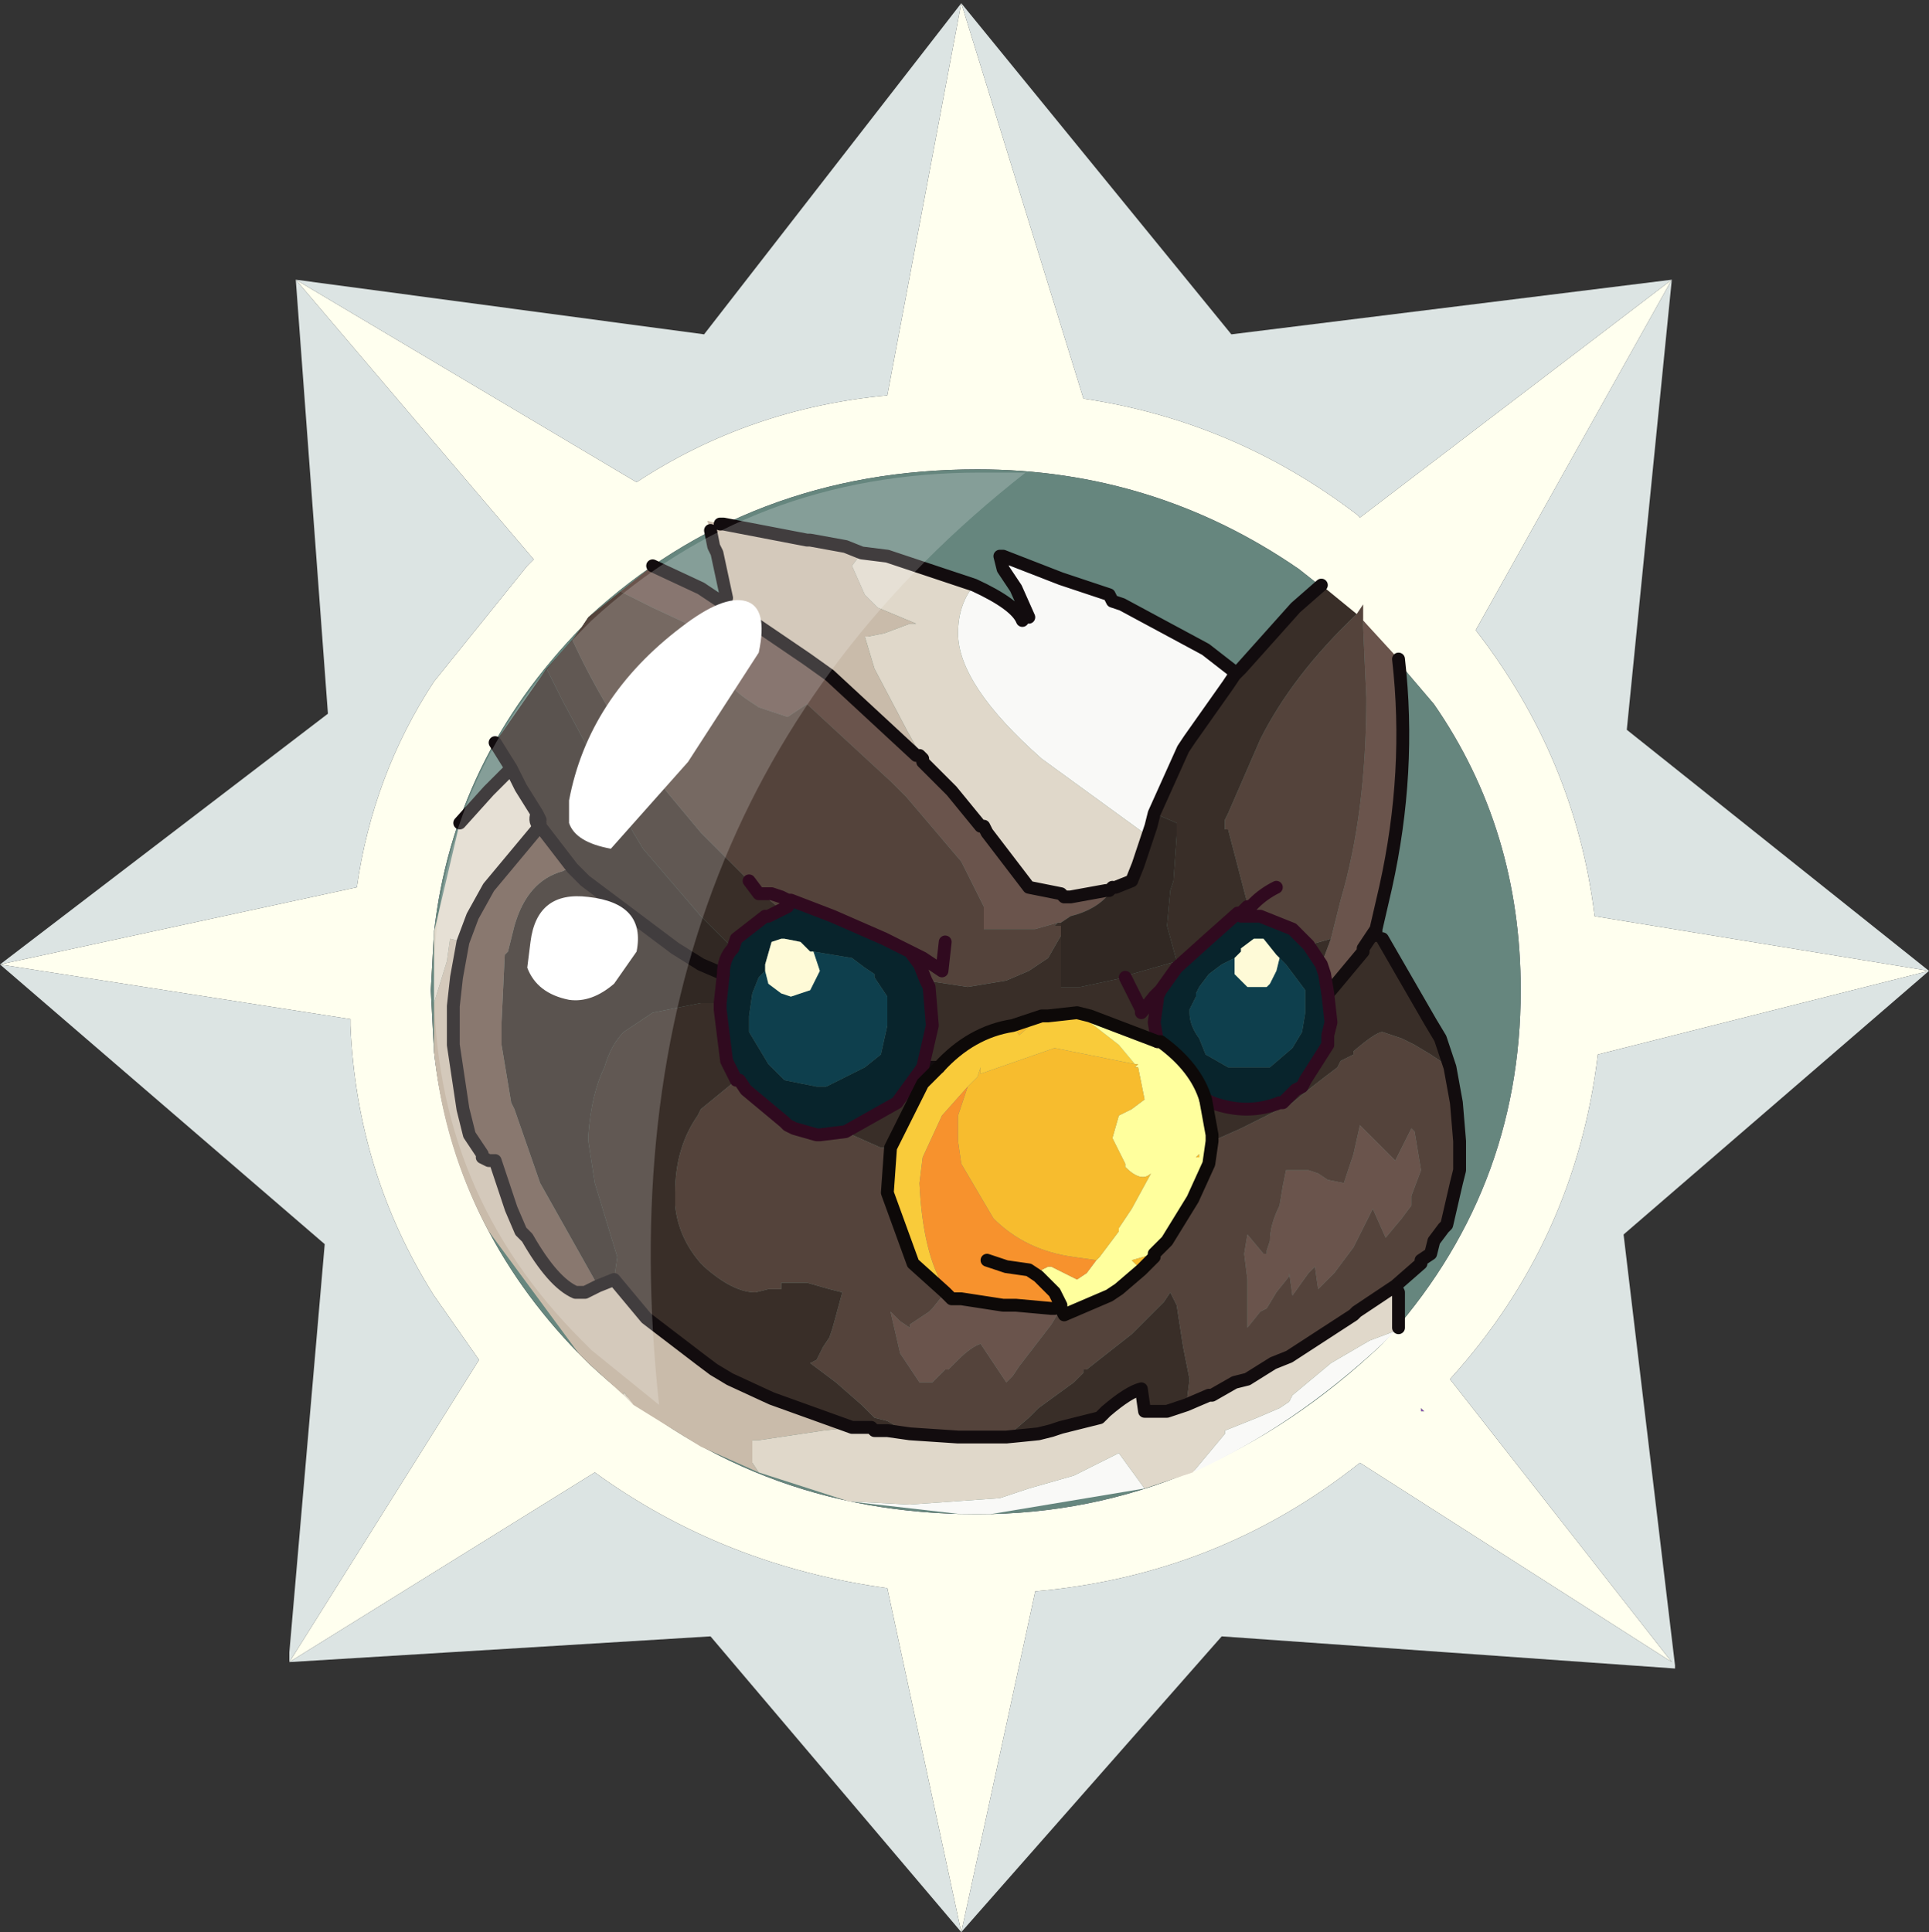 <?xml version="1.0" encoding="UTF-8" standalone="no"?>
<svg xmlns:ffdec="https://www.free-decompiler.com/flash" xmlns:xlink="http://www.w3.org/1999/xlink" ffdec:objectType="frame" height="30.05px" width="30.0px" xmlns="http://www.w3.org/2000/svg">
  <rect width="100%" height="100%" fill="#333333" stroke="none"/>
  <g transform="matrix(1.0, 0.0, 0.0, 1.0, 0.0, 0.0)">
    <use ffdec:characterId="1" height="30.0" transform="matrix(1.0, 0.0, 0.0, 1.0, 0.0, 0.0)" width="30.0" xlink:href="#shape0"/>
    <use ffdec:characterId="3" height="30.0" transform="matrix(1.0, 0.0, 0.0, 1.0, 0.0, 0.05)" width="30.0" xlink:href="#sprite0"/>
  </g>
  <defs>
    <g id="shape0" transform="matrix(1.0, 0.0, 0.0, 1.0, 0.0, 0.0)">
      <path d="M0.0 0.0 L30.0 0.0 30.0 30.0 0.0 30.0 0.0 0.0" fill="#33cc66" fill-opacity="0.0" fill-rule="evenodd" stroke="none"/>
    </g>
    <g id="sprite0" transform="matrix(1.0, 0.0, 0.0, 1.0, 0.0, 0.0)">
      <use ffdec:characterId="2" height="30.0" transform="matrix(1.0, 0.0, 0.0, 1.0, 0.0, 0.0)" width="30.0" xlink:href="#shape1"/>
    </g>
    <g id="shape1" transform="matrix(1.0, 0.0, 0.0, 1.0, 0.0, 0.0)">
      <path d="M22.1 21.9 L22.1 21.85 22.15 21.9 22.1 21.9" fill="url(#gradient0)" fill-rule="evenodd" stroke="none"/>
      <path d="M21.15 9.55 L20.2 8.8 Q17.95 7.25 15.2 7.25 11.65 7.25 9.15 9.55 L9.05 9.7 Q7.05 11.75 6.75 14.45 L6.7 15.35 6.75 16.3 Q7.05 19.0 9.0 21.0 L9.15 21.15 Q11.65 23.5 15.2 23.5 18.7 23.5 21.5 20.85 23.65 18.5 23.65 15.35 23.65 12.85 22.3 10.9 L21.15 9.55 M21.1 7.95 L21.15 8.0 26.0 4.3 22.95 9.75 Q24.5 11.75 24.8 14.2 L30.0 15.05 24.85 16.35 Q24.5 19.25 22.55 21.4 L26.0 25.8 21.15 22.7 Q18.95 24.45 16.1 24.7 L14.95 30.0 13.8 24.65 Q11.25 24.3 9.25 22.85 L4.5 25.8 7.45 21.1 6.75 20.1 Q5.55 18.2 5.45 15.9 L5.45 15.8 0.0 14.95 5.55 13.75 Q5.8 12.0 6.75 10.55 L8.2 8.75 8.3 8.65 4.6 4.3 9.9 7.45 Q11.65 6.3 13.8 6.1 L14.95 0.0 16.85 6.15 Q19.2 6.5 21.1 7.95 M22.1 21.9 L22.15 21.9 22.1 21.85 22.1 21.9" fill="#ffffef" fill-rule="evenodd" stroke="none"/>
      <path d="M21.1 7.95 Q19.2 6.5 16.85 6.15 L14.95 0.0 13.8 6.1 Q11.65 6.3 9.9 7.45 L4.6 4.3 8.3 8.65 8.2 8.75 6.75 10.55 Q5.8 12.0 5.55 13.75 L0.0 14.95 5.45 15.8 5.45 15.9 Q5.55 18.2 6.75 20.1 L7.45 21.1 4.5 25.8 9.25 22.85 Q11.25 24.3 13.8 24.65 L14.95 30.0 16.1 24.7 Q18.95 24.45 21.15 22.7 L26.0 25.8 22.55 21.4 Q24.5 19.25 24.85 16.35 L30.0 15.05 24.8 14.2 Q24.5 11.75 22.95 9.75 L26.0 4.3 21.15 8.0 21.1 7.95 M25.3 11.3 L30.0 15.05 25.25 19.15 26.05 25.85 26.05 25.9 19.0 25.4 14.95 30.0 11.05 25.4 4.5 25.8 4.5 25.65 5.05 19.3 0.0 14.95 5.1 11.05 4.6 4.3 10.95 5.15 14.95 0.0 19.15 5.15 26.0 4.3 25.3 11.3" fill="#dce4e3" fill-rule="evenodd" stroke="none"/>
      <path d="M21.15 9.55 L22.3 10.9 Q23.65 12.85 23.65 15.35 23.65 18.5 21.5 20.85 18.7 23.5 15.2 23.5 11.65 23.5 9.15 21.15 L9.0 21.0 Q7.05 19.0 6.75 16.3 L6.7 15.35 6.75 14.45 Q7.05 11.75 9.05 9.7 L9.15 9.55 Q11.65 7.25 15.2 7.25 17.95 7.25 20.2 8.8 L21.15 9.55" fill="#66867e" fill-rule="evenodd" stroke="none"/>
      <path d="M20.7 14.55 L20.55 14.95 20.35 14.65 20.7 14.55 M20.65 15.4 L20.7 15.35 21.2 14.75 21.2 14.7 21.4 14.4 21.4 14.5 21.5 14.55 22.25 15.85 22.4 16.1 22.55 16.55 22.25 16.35 22.0 16.2 21.8 16.1 21.5 16.0 Q21.4 16.0 21.05 16.3 L21.05 16.35 20.85 16.45 20.8 16.55 Q20.4 16.85 20.1 17.1 L19.4 17.45 19.3 17.5 18.85 17.7 18.85 17.6 18.75 17.05 18.85 17.1 Q19.4 17.3 19.9 17.1 L19.95 17.1 20.15 16.9 20.25 16.85 20.3 16.75 20.65 16.2 20.65 16.05 20.7 15.85 20.65 15.4 M21.1 9.5 Q20.1 10.45 19.6 11.45 L19.1 12.6 19.05 12.7 19.05 12.85 19.1 12.85 19.4 14.0 19.45 14.05 19.4 14.05 19.3 14.15 19.4 14.05 19.45 14.05 19.6 14.2 19.45 14.2 19.3 14.2 19.3 14.15 19.25 14.15 18.8 14.55 18.3 15.0 18.05 15.35 17.95 15.45 17.75 15.7 17.75 15.65 17.5 15.15 17.75 15.65 17.75 15.7 17.95 15.45 18.05 15.35 18.0 15.45 18.0 15.5 17.95 15.85 18.0 16.15 16.95 15.75 16.75 15.7 16.3 15.75 16.2 15.75 15.75 15.9 Q15.1 16.0 14.6 16.55 L14.35 16.8 14.25 17.0 13.85 17.8 13.7 17.8 13.25 17.6 13.15 17.55 13.95 17.1 14.35 16.55 14.5 15.9 14.45 15.3 14.4 15.2 15.05 15.3 15.65 15.2 16.0 15.05 16.3 14.85 16.5 14.5 16.5 14.65 16.5 15.1 16.5 15.2 16.5 15.3 16.55 15.3 16.65 15.3 16.8 15.3 17.5 15.15 17.6 15.1 17.95 15.0 18.3 14.9 18.15 14.35 18.2 13.8 18.25 13.65 18.3 12.95 18.3 12.75 17.95 12.6 18.4 11.6 18.5 11.45 19.1 10.6 19.2 10.45 19.25 10.4 19.3 10.35 20.15 9.4 20.55 9.05 21.1 9.5 M8.5 10.35 L8.9 9.9 Q9.5 11.2 10.4 12.3 L10.9 12.9 11.15 13.15 11.65 13.65 11.8 13.85 11.85 13.85 12.15 14.1 11.95 14.2 11.9 14.2 11.45 14.55 11.4 14.7 11.35 14.65 11.0 14.3 10.9 14.2 10.0 13.15 9.85 12.9 8.75 10.85 8.5 10.35 M11.45 16.75 L10.9 17.2 10.85 17.3 Q10.5 17.8 10.5 18.5 L10.5 18.7 Q10.55 19.2 10.9 19.6 L10.95 19.65 Q11.4 20.05 11.75 20.05 L11.95 20.0 12.15 20.0 12.15 19.9 12.45 19.9 12.55 19.9 12.9 20.0 13.1 20.05 12.95 20.6 12.9 20.75 12.8 20.9 12.7 21.1 12.6 21.15 13.0 21.45 13.4 21.8 13.6 22.0 13.8 22.05 14.15 22.25 13.8 22.2 13.6 22.2 13.55 22.15 13.45 22.15 13.25 22.15 12.0 21.7 11.35 21.4 11.1 21.25 10.9 21.1 10.05 20.45 9.55 19.85 9.6 19.5 9.25 18.35 9.15 17.7 9.15 17.6 Q9.2 16.95 9.4 16.55 9.5 16.2 9.7 16.0 L10.15 15.7 10.9 15.55 11.2 15.55 11.2 15.65 11.3 16.45 11.45 16.75 M15.65 22.3 L16.0 22.0 16.15 21.85 16.7 21.45 16.85 21.3 16.85 21.25 16.9 21.25 17.6 20.7 18.1 20.2 18.2 20.05 18.3 20.25 18.4 20.9 18.5 21.4 18.45 21.8 18.15 21.9 17.8 21.9 17.75 21.55 Q17.55 21.6 17.2 21.9 L17.1 22.0 16.9 22.05 16.5 22.15 16.35 22.2 16.15 22.25 15.65 22.3 M16.5 14.35 L16.4 14.35 16.45 14.3 16.5 14.3 16.5 14.35 M14.6 16.55 L14.35 16.55 14.6 16.55" fill="#392e28" fill-rule="evenodd" stroke="none"/>
      <path d="M21.2 9.6 L21.2 9.7 21.25 10.8 Q21.25 12.6 20.85 13.95 L20.7 14.55 20.35 14.65 20.1 14.4 19.6 14.2 19.45 14.05 19.4 14.0 19.1 12.85 19.05 12.85 19.05 12.7 19.1 12.6 19.6 11.45 Q20.1 10.45 21.1 9.5 L21.2 9.35 21.2 9.6 M19.85 13.75 Q19.65 13.85 19.5 14.0 L19.45 14.05 19.5 14.0 Q19.65 13.85 19.85 13.75 M22.55 16.55 L22.65 17.1 22.7 17.7 22.7 18.15 22.55 18.9 22.5 19.0 22.45 19.05 22.3 19.25 22.25 19.45 22.1 19.55 22.1 19.6 21.7 19.95 21.55 20.05 21.1 20.35 21.05 20.4 20.05 21.05 19.8 21.15 19.4 21.4 19.2 21.45 18.85 21.65 18.8 21.65 18.45 21.8 18.5 21.4 18.4 20.9 18.3 20.25 18.2 20.05 18.1 20.2 17.6 20.7 16.9 21.25 16.85 21.25 16.85 21.3 16.7 21.45 16.15 21.85 16.0 22.0 15.65 22.3 15.4 22.3 15.2 22.3 15.05 22.3 14.9 22.3 14.15 22.25 13.8 22.05 13.6 22.0 13.4 21.8 13.0 21.45 12.6 21.15 12.7 21.1 12.8 20.9 12.9 20.75 12.95 20.6 13.1 20.05 12.9 20.0 12.55 19.9 12.45 19.9 12.15 19.9 12.15 20.0 11.95 20.0 11.75 20.05 Q11.4 20.05 10.95 19.65 L10.9 19.6 Q10.55 19.2 10.5 18.7 L10.5 18.5 Q10.5 17.8 10.85 17.3 L10.9 17.2 11.45 16.75 11.5 16.75 11.6 16.9 12.2 17.4 12.25 17.45 12.35 17.5 12.7 17.6 12.75 17.6 13.15 17.55 13.25 17.6 13.7 17.8 13.85 17.8 13.8 18.5 14.2 19.6 14.7 20.05 14.5 20.3 14.45 20.35 14.15 20.55 14.15 20.6 14.0 20.5 13.85 20.35 14.0 21.0 14.3 21.45 14.5 21.45 14.7 21.25 14.75 21.25 14.9 21.1 Q15.1 20.9 15.25 20.85 L15.45 21.15 15.65 21.45 15.75 21.35 15.85 21.2 16.35 20.55 16.5 20.3 16.55 20.4 17.25 20.1 17.4 20.0 17.75 19.7 17.95 19.5 17.95 19.45 18.15 19.25 18.55 18.6 18.8 18.05 18.85 17.7 19.3 17.5 19.4 17.45 20.1 17.1 Q20.4 16.85 20.8 16.55 L20.85 16.45 21.05 16.35 21.05 16.3 Q21.4 16.0 21.5 16.0 L21.8 16.1 22.0 16.2 22.25 16.35 22.55 16.55 M8.9 9.9 L9.05 9.7 9.15 9.55 9.65 9.15 10.15 9.4 10.9 9.75 11.4 10.0 11.2 10.25 Q11.2 10.55 11.65 10.85 L11.8 10.95 12.25 11.1 12.55 10.9 13.85 12.1 14.1 12.35 14.95 13.35 15.3 14.05 15.3 14.2 15.3 14.4 15.95 14.4 16.1 14.4 16.45 14.3 16.4 14.35 16.5 14.35 16.5 14.5 16.3 14.85 16.0 15.05 15.65 15.2 15.05 15.3 14.4 15.2 14.3 14.95 14.15 14.75 13.75 14.55 12.95 14.2 12.3 13.95 12.25 13.95 12.15 13.9 12.0 13.85 11.85 13.85 12.0 13.85 12.15 13.9 12.25 13.95 12.25 14.05 12.15 14.1 11.85 13.85 11.8 13.85 11.65 13.65 11.15 13.15 10.9 12.9 10.4 12.3 Q9.5 11.2 8.9 9.9 M20.5 18.2 L20.35 18.15 20.0 18.15 19.95 18.4 19.9 18.7 Q19.75 19.0 19.75 19.25 L19.7 19.4 19.7 19.45 19.65 19.45 19.4 19.15 19.35 19.45 19.4 19.85 19.4 20.05 19.4 20.6 19.6 20.35 19.7 20.3 19.85 20.05 20.05 19.8 20.05 19.75 20.1 20.1 20.35 19.75 20.45 19.65 20.5 20.0 20.75 19.75 21.05 19.35 21.35 18.75 21.55 19.2 21.8 18.9 21.95 18.7 21.95 18.55 22.1 18.15 22.0 17.55 21.95 17.5 21.85 17.7 21.7 18.0 21.15 17.45 21.05 17.9 20.9 18.35 20.65 18.3 20.5 18.2 M22.7 18.15 L22.65 18.35 22.5 19.0 22.65 18.35 22.7 18.15 M16.35 20.3 L16.25 20.35 15.95 20.35 15.8 20.25 16.35 20.3 M14.7 14.6 L14.65 15.05 14.35 14.85 14.15 14.75 14.35 14.85 14.65 15.05 14.7 14.6" fill="#54433b" fill-rule="evenodd" stroke="none"/>
      <path d="M21.2 9.6 L21.75 10.2 Q21.95 11.95 21.55 13.75 L21.4 14.4 21.2 14.7 21.2 14.75 20.7 15.35 20.65 15.4 20.6 15.1 20.55 14.95 20.7 14.55 20.85 13.95 Q21.25 12.6 21.25 10.8 L21.2 9.7 21.2 9.6 M9.65 9.15 L10.15 8.75 10.9 9.1 11.2 9.3 11.25 9.3 11.25 9.35 11.3 9.35 12.55 10.2 12.9 10.45 14.25 11.7 14.3 11.7 14.35 11.75 14.35 11.8 14.4 11.85 14.8 12.25 15.25 12.8 15.3 12.8 15.35 12.9 16.0 13.75 16.5 13.85 16.55 13.9 16.65 13.9 17.2 13.8 17.25 13.8 17.25 13.85 Q17.05 14.1 16.65 14.2 L16.5 14.3 16.45 14.3 16.1 14.4 15.95 14.4 15.3 14.4 15.3 14.2 15.3 14.05 14.95 13.35 14.1 12.35 13.85 12.1 12.55 10.9 12.25 11.1 11.8 10.95 11.65 10.85 Q11.2 10.55 11.2 10.25 L11.4 10.0 10.9 9.75 10.15 9.4 9.65 9.15 M16.5 20.3 L16.35 20.55 15.85 21.2 15.75 21.35 15.65 21.45 15.45 21.15 15.25 20.85 Q15.1 20.9 14.9 21.1 L14.75 21.25 14.7 21.25 14.5 21.45 14.3 21.45 14.0 21.0 13.85 20.35 14.0 20.5 14.15 20.6 14.15 20.55 14.45 20.35 14.5 20.3 14.7 20.05 14.8 20.15 14.95 20.15 15.6 20.25 15.8 20.25 15.95 20.35 16.25 20.35 16.35 20.3 16.4 20.3 16.5 20.3 M20.5 18.2 L20.65 18.3 20.9 18.35 21.05 17.9 21.15 17.45 21.7 18.0 21.85 17.7 21.95 17.5 22.0 17.55 22.1 18.15 21.95 18.55 21.95 18.7 21.8 18.9 21.55 19.2 21.35 18.75 21.05 19.35 20.75 19.75 20.5 20.0 20.45 19.65 20.35 19.75 20.1 20.1 20.05 19.75 20.05 19.8 19.85 20.05 19.7 20.3 19.6 20.35 19.4 20.6 19.4 20.05 19.4 19.85 19.35 19.45 19.4 19.15 19.65 19.45 19.7 19.45 19.7 19.4 19.75 19.25 Q19.75 19.0 19.9 18.7 L19.95 18.4 20.0 18.15 20.35 18.15 20.5 18.2" fill="#6a544c" fill-rule="evenodd" stroke="none"/>
      <path d="M19.9 14.85 L20.0 14.95 20.3 15.35 20.3 15.45 20.3 15.55 20.3 15.7 20.25 16.0 20.1 16.25 19.75 16.55 19.65 16.55 19.1 16.55 18.75 16.35 18.65 16.1 Q18.5 15.9 18.5 15.7 L18.5 15.65 18.6 15.45 18.6 15.4 18.65 15.3 18.8 15.1 19.0 14.95 19.2 14.85 19.2 15.1 19.4 15.3 19.7 15.3 19.75 15.25 19.85 15.05 19.9 14.85 M12.65 14.75 L12.95 14.8 13.25 14.85 13.45 15.0 13.6 15.1 13.6 15.15 13.7 15.3 13.8 15.45 13.8 15.9 13.7 16.35 13.45 16.55 12.85 16.85 12.7 16.85 12.2 16.75 11.95 16.5 11.65 16.0 11.65 15.75 11.7 15.4 11.8 15.15 11.9 15.05 11.95 15.25 12.15 15.4 12.3 15.45 12.6 15.35 12.75 15.05 12.65 14.75" fill="#0e3f4d" fill-rule="evenodd" stroke="none"/>
      <path d="M20.55 14.95 L20.6 15.1 20.65 15.4 20.7 15.85 20.65 16.05 20.65 16.2 20.3 16.75 20.25 16.85 20.15 16.9 19.95 17.1 19.9 17.1 Q19.4 17.3 18.85 17.1 L18.75 17.05 Q18.6 16.55 18.05 16.15 L18.0 16.15 17.95 15.85 18.0 15.5 18.0 15.45 18.05 15.35 18.3 15.0 18.8 14.55 19.25 14.15 19.3 14.15 19.3 14.2 19.45 14.2 19.6 14.2 20.1 14.4 20.35 14.65 20.55 14.95 M19.2 14.85 L19.0 14.95 18.8 15.1 18.65 15.3 18.6 15.4 18.6 15.45 18.5 15.65 18.5 15.7 Q18.5 15.9 18.65 16.1 L18.75 16.35 19.1 16.55 19.65 16.55 19.75 16.55 20.1 16.25 20.25 16.0 20.3 15.7 20.3 15.55 20.3 15.45 20.3 15.35 20.0 14.95 19.9 14.85 19.85 14.8 19.65 14.55 19.5 14.55 19.3 14.7 19.3 14.75 19.2 14.85 M13.15 17.55 L12.75 17.6 12.7 17.6 12.35 17.5 12.25 17.45 12.2 17.4 11.6 16.9 11.5 16.75 11.45 16.75 11.3 16.45 11.2 15.65 11.2 15.55 11.25 15.1 Q11.25 14.85 11.4 14.7 L11.45 14.55 11.9 14.2 11.95 14.2 12.15 14.1 12.25 14.05 12.25 13.95 12.3 13.95 12.95 14.2 13.75 14.55 14.15 14.75 14.3 14.95 14.4 15.2 14.45 15.3 14.5 15.9 14.35 16.55 13.95 17.1 13.15 17.55 M11.9 15.05 L11.8 15.15 11.7 15.4 11.65 15.75 11.65 16.0 11.95 16.5 12.2 16.75 12.7 16.85 12.85 16.85 13.45 16.55 13.7 16.35 13.8 15.9 13.8 15.45 13.7 15.3 13.6 15.15 13.6 15.1 13.45 15.0 13.25 14.85 12.95 14.8 12.65 14.75 12.6 14.75 12.5 14.65 12.45 14.6 12.2 14.55 12.15 14.55 12.0 14.6 11.9 14.95 11.9 15.05" fill="#08242c" fill-rule="evenodd" stroke="none"/>
      <path d="M21.7 19.95 L21.75 20.05 21.75 20.15 21.55 20.05 21.7 19.95" fill="#362c27" fill-rule="evenodd" stroke="none"/>
      <path d="M19.2 10.45 L19.1 10.6 18.5 11.45 18.4 11.6 17.95 12.6 17.9 12.8 17.85 12.95 16.2 11.75 Q14.9 10.6 14.9 9.8 14.9 9.35 15.15 9.05 15.8 9.35 15.9 9.6 L16.0 9.55 15.8 9.1 15.6 8.8 15.55 8.6 15.6 8.6 16.5 8.95 17.25 9.2 17.3 9.3 17.45 9.35 18.75 10.05 19.2 10.4 19.2 10.45 M21.7 20.65 L21.5 20.85 Q20.1 22.15 18.55 22.85 L19.05 22.25 19.05 22.2 19.55 22.0 19.9 21.85 20.05 21.75 20.1 21.65 20.7 21.15 21.3 20.8 21.7 20.65 M17.8 23.1 L15.4 23.5 14.95 23.5 13.2 23.3 14.15 23.35 15.55 23.25 15.85 23.15 16.0 23.1 16.7 22.9 17.4 22.55 17.8 23.1" fill="#f9f9f7" fill-rule="evenodd" stroke="none"/>
      <path d="M21.75 20.15 L21.75 20.6 21.7 20.65 21.3 20.8 20.7 21.15 20.1 21.65 20.05 21.75 19.9 21.85 19.55 22.0 19.05 22.2 19.05 22.25 18.55 22.85 17.8 23.1 17.4 22.55 16.7 22.9 16.0 23.1 15.85 23.15 15.55 23.25 14.15 23.35 13.2 23.3 11.8 22.85 11.7 22.7 11.7 22.35 11.8 22.35 12.8 22.2 13.25 22.15 13.45 22.15 13.55 22.15 13.6 22.2 13.8 22.2 14.15 22.25 14.9 22.3 15.05 22.3 15.2 22.3 15.4 22.3 15.65 22.3 16.15 22.25 16.35 22.2 16.5 22.15 16.9 22.05 17.1 22.0 17.2 21.9 Q17.55 21.6 17.75 21.55 L17.8 21.9 18.15 21.9 18.45 21.8 18.8 21.65 18.85 21.65 19.2 21.45 19.4 21.4 19.8 21.15 20.05 21.05 21.05 20.4 21.1 20.35 21.55 20.05 21.75 20.15 M9.85 21.8 L9.7 21.65 9.7 21.6 9.85 21.8 M6.75 15.55 L6.75 14.45 7.15 12.75 7.6 12.25 7.8 12.05 7.95 11.9 8.1 12.2 8.35 12.6 8.4 12.7 8.4 12.75 8.4 12.8 Q8.3 12.75 8.35 12.6 8.3 12.75 8.4 12.8 L8.35 12.85 7.6 13.75 7.35 14.2 7.2 14.6 7.0 14.55 6.95 14.9 6.75 15.55 M13.4 8.55 L13.8 8.6 14.1 8.7 15.15 9.05 Q14.9 9.35 14.9 9.8 14.9 10.6 16.2 11.75 L17.85 12.95 17.7 13.4 17.6 13.65 17.35 13.75 17.3 13.75 17.25 13.8 17.2 13.8 16.65 13.9 16.55 13.9 16.5 13.85 16.0 13.75 15.35 12.9 15.3 12.8 15.25 12.8 14.8 12.25 14.4 11.85 14.35 11.8 14.35 11.75 14.1 11.3 13.6 10.35 13.45 9.85 13.5 9.85 13.75 9.8 14.15 9.65 14.25 9.65 13.65 9.4 13.45 9.2 13.25 8.75 13.4 8.55" fill="#e0d8ca" fill-rule="evenodd" stroke="none"/>
      <path d="M11.8 22.85 L10.9 22.45 9.85 21.8 9.7 21.6 9.7 21.65 9.15 21.15 9.0 21.0 7.6 19.1 Q6.9 17.8 6.75 16.3 L6.75 15.55 6.95 14.9 7.0 14.55 7.2 14.6 7.1 15.15 7.05 15.6 7.05 16.2 7.2 17.2 7.3 17.6 7.5 17.9 7.5 17.95 7.6 18.0 7.7 18.0 7.95 18.75 8.1 19.1 8.2 19.2 Q8.6 19.9 8.95 20.05 L9.1 20.05 9.3 19.95 9.55 19.85 10.05 20.45 10.9 21.1 11.1 21.25 11.35 21.4 12.0 21.7 13.25 22.15 12.8 22.2 11.8 22.35 11.7 22.35 11.7 22.7 11.8 22.85 M11.25 9.35 L11.3 9.25 11.15 8.55 11.1 8.45 11.05 8.2 11.0 8.05 11.2 8.1 11.25 8.1 12.55 8.35 12.6 8.35 13.15 8.45 13.4 8.55 13.25 8.75 13.45 9.2 13.65 9.4 14.25 9.65 14.15 9.65 13.75 9.8 13.5 9.85 13.45 9.85 13.6 10.35 14.1 11.3 14.35 11.75 14.3 11.7 14.25 11.7 12.9 10.45 12.55 10.2 11.3 9.35 11.25 9.35" fill="#c9bbaa" fill-rule="evenodd" stroke="none"/>
      <path d="M17.95 12.6 L18.3 12.75 18.3 12.95 18.25 13.65 18.2 13.8 18.15 14.35 18.3 14.9 17.95 15.0 17.6 15.1 17.5 15.15 16.8 15.3 16.65 15.3 16.55 15.3 16.5 15.3 16.5 15.2 16.5 15.1 16.5 14.65 16.5 14.5 16.5 14.35 16.5 14.3 16.65 14.2 Q17.05 14.1 17.25 13.85 L17.25 13.8 17.3 13.75 17.35 13.75 17.6 13.65 17.7 13.4 17.85 12.95 17.9 12.8 17.95 12.6 M7.95 11.9 L7.7 11.5 8.5 10.35 8.75 10.85 9.85 12.9 10.0 13.15 10.9 14.2 11.0 14.3 11.35 14.65 11.4 14.7 Q11.25 14.85 11.25 15.1 L10.9 14.95 10.5 14.7 9.1 13.65 8.9 13.45 9.1 13.65 10.5 14.7 10.9 14.95 11.25 15.1 11.2 15.55 10.9 15.55 10.15 15.7 9.7 16.0 Q9.5 16.2 9.4 16.55 9.2 16.95 9.15 17.6 L9.15 17.7 9.25 18.35 9.6 19.5 9.55 19.85 9.3 19.95 8.4 18.35 8.0 17.2 7.95 17.1 7.8 16.2 7.8 15.85 7.85 14.8 7.9 14.75 8.0 14.35 Q8.2 13.65 8.75 13.5 L8.85 13.45 8.9 13.45 8.4 12.8 8.4 12.75 8.4 12.7 8.35 12.6 8.1 12.2 7.95 11.9 M7.5 17.95 L7.5 17.9 7.7 18.0 7.6 18.0 7.5 17.95" fill="#312823" fill-rule="evenodd" stroke="none"/>
      <path d="M8.4 12.8 L8.9 13.45 8.85 13.45 8.75 13.5 Q8.2 13.65 8.0 14.35 L7.9 14.75 7.85 14.8 7.8 15.85 7.8 16.2 7.95 17.1 8.0 17.2 8.4 18.35 9.3 19.95 9.1 20.05 8.95 20.05 Q8.6 19.9 8.2 19.2 L8.1 19.1 7.95 18.75 7.7 18.0 7.5 17.9 7.3 17.6 7.2 17.2 7.05 16.2 7.05 15.6 7.1 15.15 7.2 14.6 7.35 14.2 7.6 13.75 8.35 12.85 8.4 12.8" fill="#6b564b" fill-rule="evenodd" stroke="none"/>
      <path d="M19.9 14.85 L19.85 15.05 19.75 15.25 19.7 15.3 19.4 15.3 19.2 15.1 19.2 14.85 19.3 14.75 19.3 14.7 19.5 14.55 19.65 14.55 19.85 14.8 19.9 14.85 M11.9 15.05 L11.9 14.95 12.0 14.6 12.15 14.55 12.2 14.55 12.45 14.6 12.5 14.65 12.6 14.75 12.65 14.75 12.75 15.05 12.6 15.35 12.3 15.45 12.15 15.4 11.95 15.25 11.9 15.05" fill="#fefad7" fill-rule="evenodd" stroke="none"/>
      <path d="M14.7 20.05 L14.2 19.6 13.8 18.5 13.85 17.8 14.25 17.0 14.35 16.8 14.6 16.55 Q15.1 16.0 15.75 15.9 L15.85 16.05 16.2 15.75 16.3 15.75 16.75 15.7 16.95 15.75 16.95 15.85 17.4 16.2 17.65 16.5 16.4 16.25 15.25 16.65 15.25 16.55 15.2 16.7 15.1 16.8 15.05 16.85 14.65 17.3 14.35 17.95 14.3 18.35 Q14.35 19.45 14.7 20.0 L14.8 20.15 14.7 20.05" fill="#f9cb3a" fill-rule="evenodd" stroke="none"/>
      <path d="M18.85 17.7 L18.8 18.05 18.55 18.6 18.15 19.25 17.95 19.45 17.6 19.55 17.75 19.7 17.4 20.0 17.25 20.1 16.55 20.4 16.5 20.3 16.5 20.25 16.4 20.05 16.15 19.8 16.2 19.7 16.3 19.65 16.35 19.65 16.55 19.75 16.75 19.85 16.9 19.75 17.05 19.55 17.1 19.5 17.4 19.1 17.4 19.05 17.6 18.75 17.9 18.2 Q17.75 18.35 17.5 18.1 L17.5 18.05 17.3 17.65 17.4 17.3 17.6 17.2 17.8 17.05 17.7 16.55 17.65 16.55 17.7 16.5 17.65 16.5 17.4 16.2 16.95 15.85 16.95 15.75 18.0 16.15 18.05 16.15 Q18.6 16.55 18.75 17.05 L18.85 17.6 18.85 17.7 M18.65 17.95 L18.65 17.9 18.6 17.95 18.65 17.95" fill="#ffff9d" fill-rule="evenodd" stroke="none"/>
      <path d="M17.95 19.45 L17.95 19.5 17.75 19.7 17.6 19.55 17.95 19.45 M17.65 16.5 L17.7 16.5 17.65 16.55 17.7 16.55 17.8 17.05 17.6 17.2 17.4 17.3 17.3 17.65 17.5 18.05 17.5 18.1 Q17.75 18.35 17.9 18.2 L17.6 18.75 17.4 19.05 17.4 19.1 17.1 19.5 17.05 19.55 16.7 19.5 Q15.95 19.4 15.45 18.9 L14.95 18.05 14.9 17.7 14.9 17.4 14.9 17.3 15.05 16.85 15.1 16.8 15.2 16.7 15.25 16.55 15.25 16.65 16.4 16.25 17.65 16.5 M16.2 15.75 L15.85 16.05 15.75 15.9 16.2 15.75 M18.65 17.95 L18.6 17.95 18.65 17.9 18.65 17.95" fill="#f7bc2e" fill-rule="evenodd" stroke="none"/>
      <path d="M17.05 19.55 L16.9 19.75 16.75 19.85 16.55 19.75 16.35 19.65 16.3 19.65 16.2 19.7 16.15 19.8 16.4 20.05 16.5 20.25 16.5 20.3 16.4 20.3 16.35 20.3 15.8 20.25 15.6 20.25 14.95 20.15 14.8 20.15 14.7 20.0 Q14.35 19.45 14.3 18.35 L14.35 17.95 14.65 17.3 15.05 16.85 14.9 17.3 14.9 17.4 14.9 17.7 14.95 18.05 15.45 18.9 Q15.95 19.4 16.7 19.5 L17.05 19.55 M15.35 19.55 L15.65 19.65 16.0 19.7 16.15 19.8 16.0 19.7 15.65 19.65 15.35 19.55" fill="#f7922d" fill-rule="evenodd" stroke="none"/>
      <path d="M20.65 15.4 L20.7 15.35 21.2 14.75 21.2 14.7 21.4 14.4 21.55 13.75 Q21.95 11.95 21.75 10.2 M20.55 9.05 L20.15 9.4 19.3 10.35 19.25 10.4 19.2 10.45 19.1 10.6 18.5 11.45 18.4 11.6 17.95 12.6 17.9 12.8 17.85 12.95 17.7 13.4 17.6 13.65 17.35 13.75 M21.5 14.55 L22.25 15.85 22.4 16.1 22.55 16.55 22.65 17.1 22.7 17.7 22.7 18.15 22.65 18.35 22.5 19.0 22.45 19.05 22.3 19.25 22.25 19.45 22.1 19.55 22.1 19.6 21.7 19.95 21.75 20.05 21.75 20.15 21.75 20.6 M7.15 12.75 L7.6 12.25 7.8 12.05 7.95 11.9 7.7 11.5 M10.15 8.75 L10.9 9.1 11.2 9.3 11.25 9.3 11.25 9.35 11.3 9.35 12.55 10.2 12.9 10.45 14.25 11.7 14.3 11.7 14.35 11.75 14.35 11.8 14.4 11.85 14.8 12.25 15.25 12.8 15.3 12.8 15.35 12.9 16.0 13.75 16.5 13.85 16.55 13.9 16.65 13.9 17.2 13.8 17.25 13.8 17.3 13.75 M11.3 9.25 L11.15 8.55 11.1 8.45 11.05 8.2 M11.2 8.1 L11.25 8.1 12.55 8.35 12.6 8.35 13.15 8.45 13.4 8.55 13.8 8.6 14.1 8.7 15.15 9.05 Q15.8 9.35 15.9 9.6 M16.0 9.55 L15.8 9.1 15.6 8.8 15.55 8.6 15.6 8.6 16.5 8.95 17.25 9.2 17.3 9.3 17.45 9.35 18.75 10.05 19.2 10.4 M21.4 14.4 L21.4 14.5 M14.15 22.25 L14.9 22.3 15.05 22.3 15.2 22.3 15.4 22.3 15.65 22.3 16.15 22.25 16.35 22.2 16.5 22.15 16.9 22.05 17.1 22.0 17.2 21.9 Q17.55 21.6 17.75 21.55 L17.8 21.9 18.15 21.9 18.45 21.8 18.8 21.65 18.85 21.65 19.2 21.45 19.4 21.4 19.8 21.15 20.05 21.05 21.05 20.4 21.1 20.35 21.55 20.05 21.7 19.95 M7.95 11.9 L8.1 12.2 8.35 12.6 8.4 12.7 M8.4 12.75 L8.4 12.8 8.9 13.45 9.1 13.65 10.5 14.7 10.9 14.95 11.25 15.1 M8.4 12.8 Q8.3 12.75 8.35 12.6 M7.2 14.6 L7.35 14.2 7.6 13.75 8.35 12.85 8.4 12.8 M9.3 19.95 L9.55 19.85 10.05 20.45 10.9 21.1 11.1 21.25 11.35 21.4 12.0 21.7 13.25 22.15 13.45 22.15 13.55 22.15 13.6 22.2 13.8 22.2 14.15 22.25 M7.5 17.9 L7.3 17.6 7.2 17.2 7.05 16.2 7.05 15.6 7.1 15.15 7.2 14.6 M7.5 17.95 L7.6 18.0 7.7 18.0 7.95 18.75 8.1 19.1 8.2 19.2 Q8.6 19.9 8.95 20.05 L9.1 20.05 9.3 19.95 M14.35 16.55 L14.6 16.55" fill="none" stroke="#120c0e" stroke-linecap="round" stroke-linejoin="round" stroke-width="0.2"/>
      <path d="M20.55 14.95 L20.6 15.1 20.65 15.4 20.7 15.85 20.65 16.05 20.65 16.2 20.3 16.75 20.25 16.85 20.15 16.9 19.95 17.1 19.9 17.1 Q19.4 17.3 18.85 17.1 L18.75 17.05 M19.45 14.05 L19.5 14.0 Q19.65 13.85 19.85 13.75 M17.5 15.15 L17.75 15.65 17.75 15.7 17.95 15.45 18.05 15.35 18.3 15.0 18.8 14.55 19.25 14.15 19.3 14.15 19.4 14.05 19.45 14.05 M19.6 14.2 L20.1 14.4 20.35 14.65 20.55 14.95 M13.15 17.55 L12.75 17.6 12.7 17.6 12.35 17.5 12.25 17.45 12.2 17.4 11.6 16.9 11.5 16.75 11.45 16.75 11.3 16.45 11.2 15.65 11.2 15.55 11.25 15.1 Q11.25 14.85 11.4 14.7 L11.45 14.55 11.9 14.2 11.95 14.2 12.15 14.1 12.25 14.05 M18.05 15.35 L18.0 15.45 18.0 15.5 17.95 15.85 18.0 16.15 M19.6 14.2 L19.45 14.2 19.3 14.2 M12.25 13.95 L12.3 13.95 12.95 14.2 13.75 14.55 14.15 14.75 14.35 14.85 14.65 15.05 14.7 14.6 M14.15 14.75 L14.3 14.95 14.4 15.2 14.45 15.3 14.5 15.9 14.35 16.55 13.95 17.1 13.15 17.55 M11.85 13.85 L11.8 13.85 11.65 13.65 M11.85 13.85 L12.0 13.85 12.15 13.9 12.25 13.95" fill="none" stroke="#300a1f" stroke-linecap="round" stroke-linejoin="round" stroke-width="0.2"/>
      <path d="M18.85 17.7 L18.8 18.05 18.55 18.6 18.15 19.25 17.95 19.45 17.95 19.5 17.75 19.7 17.4 20.0 17.25 20.1 16.55 20.4 16.5 20.3 16.5 20.25 16.4 20.05 16.15 19.8 16.0 19.7 15.65 19.65 15.35 19.55 M14.7 20.05 L14.2 19.6 13.8 18.5 13.85 17.8 14.25 17.0 14.35 16.8 14.6 16.55 Q15.1 16.0 15.75 15.9 L16.2 15.75 16.3 15.75 16.75 15.7 16.95 15.75 18.0 16.15 18.05 16.15 Q18.6 16.55 18.75 17.05 L18.85 17.6 18.85 17.7 M16.4 20.3 L16.35 20.3 15.8 20.25 15.6 20.25 14.95 20.15 14.8 20.15 14.7 20.05" fill="none" stroke="#0d0908" stroke-linecap="round" stroke-linejoin="round" stroke-width="0.2"/>
      <path d="M9.05 20.8 Q6.75 18.5 6.75 15.25 6.75 12.05 9.1 9.7 L9.2 9.6 Q11.7 7.3 15.25 7.3 L15.95 7.3 Q9.25 12.55 10.25 21.8 L9.2 20.95 9.05 20.8" fill="#ffffff" fill-opacity="0.2" fill-rule="evenodd" stroke="none"/>
      <path d="M10.7 11.8 L9.5 13.15 Q8.95 13.05 8.85 12.75 L8.85 12.4 Q9.15 10.8 10.6 9.7 11.25 9.2 11.6 9.3 11.95 9.4 11.8 10.1 L10.7 11.8 M8.85 15.5 Q8.35 15.4 8.2 15.0 L8.25 14.6 Q8.35 13.8 9.15 13.9 10.05 14.0 9.9 14.75 L9.55 15.25 Q9.2 15.55 8.85 15.5" fill="#ffffff" fill-rule="evenodd" stroke="none"/>
    </g>
    <linearGradient gradientTransform="matrix(0.007, 0.0, 0.0, 0.005, 20.5, 25.9)" gradientUnits="userSpaceOnUse" id="gradient0" spreadMethod="pad" x1="-819.2" x2="819.2">
      <stop offset="0.0" stop-color="#65298e"/>
      <stop offset="1.0" stop-color="#9a6cc5"/>
    </linearGradient>
  </defs>
</svg>
